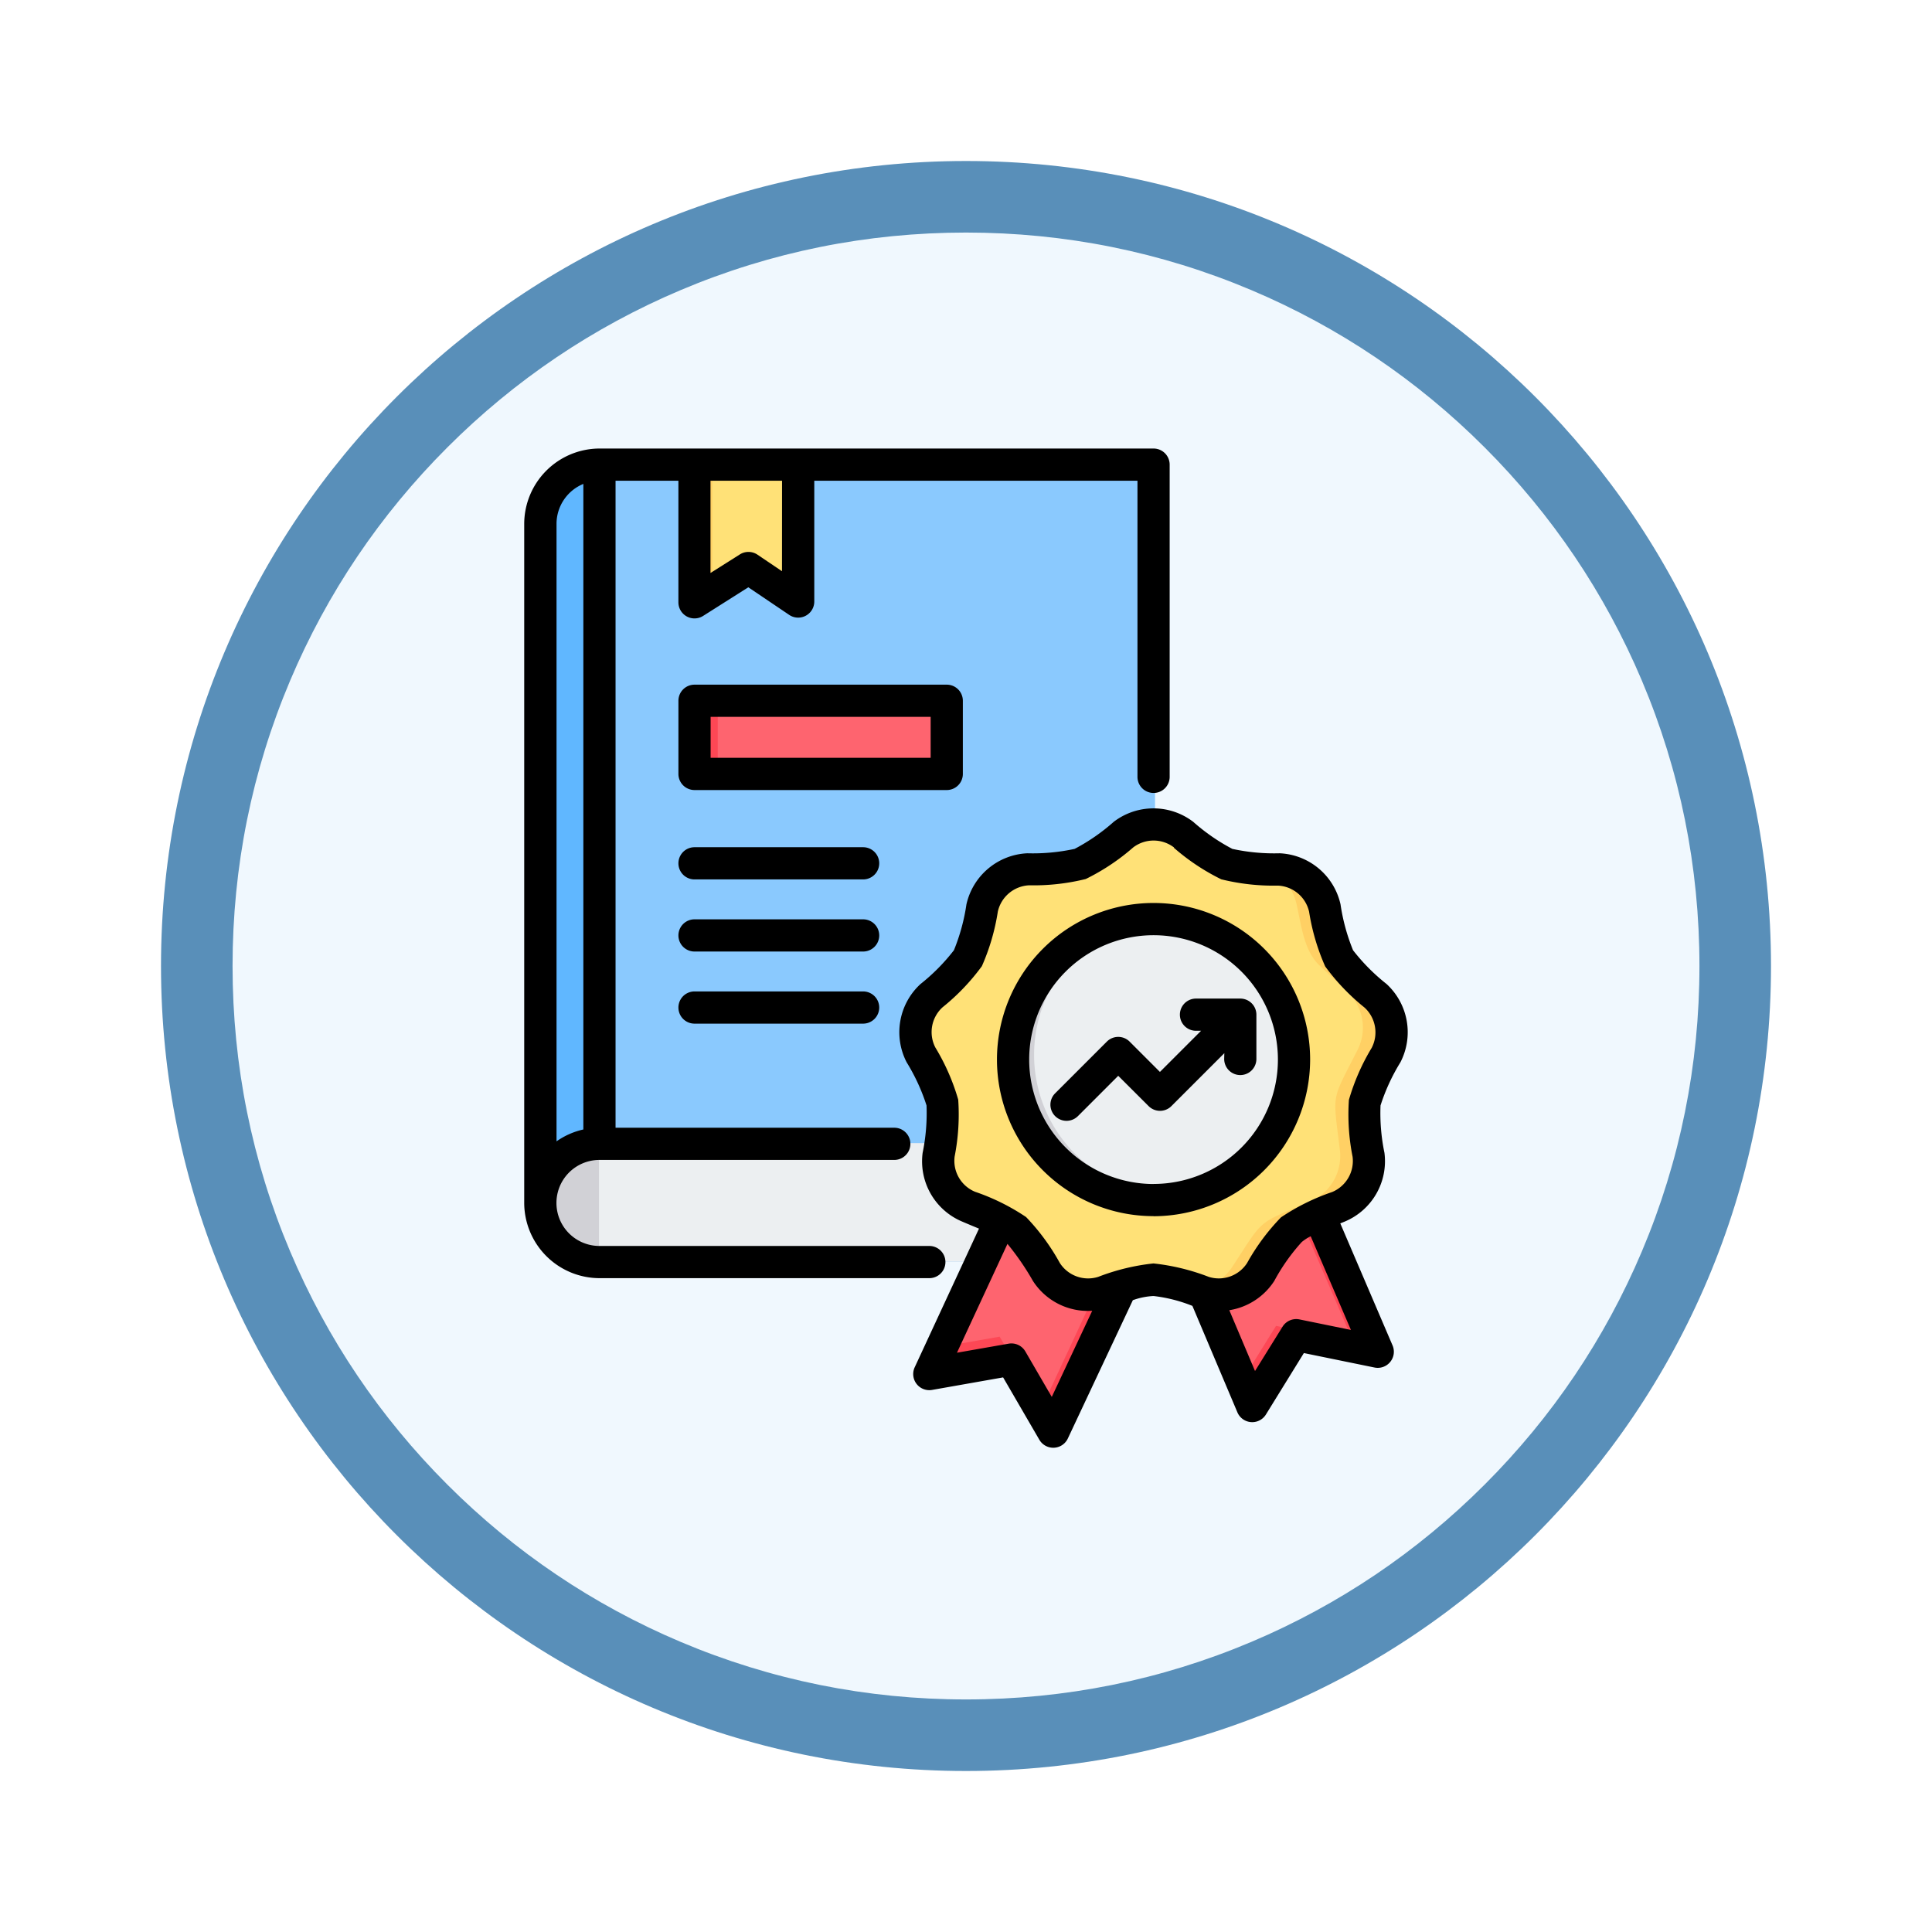 <svg xmlns="http://www.w3.org/2000/svg" xmlns:xlink="http://www.w3.org/1999/xlink" width="108" height="108" viewBox="0 0 108 108">
  <defs>
    <filter id="Trazado_896985" x="0" y="0" width="108" height="108" filterUnits="userSpaceOnUse">
      <feOffset dy="3" input="SourceAlpha"/>
      <feGaussianBlur stdDeviation="3" result="blur"/>
      <feFlood flood-opacity="0.161"/>
      <feComposite operator="in" in2="blur"/>
      <feComposite in="SourceGraphic"/>
    </filter>
  </defs>
  <g id="Grupo_1178533" data-name="Grupo 1178533" transform="translate(-200.759 -10424.722)">
    <g id="Grupo_1178332" data-name="Grupo 1178332" transform="translate(-0.094 8936.17)">
      <g id="Grupo_1176700" data-name="Grupo 1176700" transform="translate(209.853 1494.552)">
        <g id="Grupo_1111318" data-name="Grupo 1111318" transform="translate(0 0)">
          <g id="Grupo_1109826" data-name="Grupo 1109826">
            <g id="Grupo_1098742" data-name="Grupo 1098742">
              <g transform="matrix(1, 0, 0, 1, -9, -6)" filter="url(#Trazado_896985)">
                <g id="Trazado_896985-2" data-name="Trazado 896985" transform="translate(9 6)" fill="#edf7fe" opacity="0.859">
                  <path d="M 45 88 C 39.194 88 33.563 86.863 28.263 84.622 C 23.143 82.456 18.544 79.355 14.594 75.406 C 10.645 71.456 7.544 66.857 5.378 61.737 C 3.137 56.437 2 50.806 2 45 C 2 39.194 3.137 33.563 5.378 28.263 C 7.544 23.143 10.645 18.544 14.594 14.594 C 18.544 10.645 23.143 7.544 28.263 5.378 C 33.563 3.137 39.194 2 45 2 C 50.806 2 56.437 3.137 61.737 5.378 C 66.857 7.544 71.456 10.645 75.406 14.594 C 79.355 18.544 82.456 23.143 84.622 28.263 C 86.863 33.563 88 39.194 88 45 C 88 50.806 86.863 56.437 84.622 61.737 C 82.456 66.857 79.355 71.456 75.406 75.406 C 71.456 79.355 66.857 82.456 61.737 84.622 C 56.437 86.863 50.806 88 45 88 Z" stroke="none"/>
                  <path d="M 45 4 C 39.463 4 34.094 5.083 29.042 7.22 C 24.16 9.285 19.775 12.242 16.009 16.009 C 12.242 19.775 9.285 24.16 7.22 29.042 C 5.083 34.094 4 39.463 4 45 C 4 50.537 5.083 55.906 7.22 60.958 C 9.285 65.84 12.242 70.225 16.009 73.991 C 19.775 77.758 24.16 80.715 29.042 82.78 C 34.094 84.917 39.463 86 45 86 C 50.537 86 55.906 84.917 60.958 82.78 C 65.84 80.715 70.225 77.758 73.991 73.991 C 77.758 70.225 80.715 65.84 82.78 60.958 C 84.917 55.906 86 50.537 86 45 C 86 39.463 84.917 34.094 82.78 29.042 C 80.715 24.16 77.758 19.775 73.991 16.009 C 70.225 12.242 65.84 9.285 60.958 7.22 C 55.906 5.083 50.537 4 45 4 M 45 -7.62939453125e-06 C 69.853 -7.62939453125e-06 90 20.147 90 45 L 90 45 C 90 69.853 69.853 90 45 90 C 20.147 90 0 69.853 0 45 L 0 45 C 0 20.147 20.147 -7.62939453125e-06 45 -7.62939453125e-06 Z" stroke="none" fill="#3e7dad"/>
                </g>
              </g>
            </g>
          </g>
        </g>
      </g>
    </g>
    <g id="best_18610418" transform="translate(194.369 10442.795)">
      <g id="Grupo_1178532" data-name="Grupo 1178532" transform="translate(36.557 7.727)">
        <g id="Grupo_1178528" data-name="Grupo 1178528" transform="translate(0 0)">
          <path id="Trazado_1033615" data-name="Trazado 1033615" d="M77.756,58.192V13.457H46.674a3.329,3.329,0,0,0-3.318,3.318v38.1a3.326,3.326,0,0,0,3.318,3.315Z" transform="translate(-43.356 -13.457)" fill="#8ac9fe" fill-rule="evenodd"/>
          <path id="Trazado_1033616" data-name="Trazado 1033616" d="M46.674,51.558v-38.1a3.329,3.329,0,0,0-3.318,3.318V54.862a3.328,3.328,0,0,1,3.318-3.3Z" transform="translate(-43.356 -13.457)" fill="#60b7ff" fill-rule="evenodd"/>
          <path id="Trazado_1033617" data-name="Trazado 1033617" d="M77.756,358.443V351.81H46.674a3.317,3.317,0,1,0,0,6.634Z" transform="translate(-43.356 -313.709)" fill="#eceff1" fill-rule="evenodd"/>
          <path id="Trazado_1033618" data-name="Trazado 1033618" d="M46.674,351.81v6.634a3.317,3.317,0,1,1,0-6.634Z" transform="translate(-43.356 -313.709)" fill="#d1d1d6" fill-rule="evenodd"/>
        </g>
        <g id="Grupo_1178529" data-name="Grupo 1178529" transform="translate(8.831 13.447)">
          <path id="Trazado_1033619" data-name="Trazado 1033619" d="M135.324,132.869a.563.563,0,0,1,.563.563V136.4a.563.563,0,0,1-.563.563H122.345a.563.563,0,0,1-.563-.563v-2.965a.563.563,0,0,1,.563-.563Z" transform="translate(-121.782 -132.869)" fill="#fe646f" fill-rule="evenodd"/>
          <path id="Trazado_1033620" data-name="Trazado 1033620" d="M123.471,136.96h-1.126a.563.563,0,0,1-.563-.563v-2.965a.563.563,0,0,1,.563-.563h1.126a.563.563,0,0,0-.563.563V136.4a.563.563,0,0,0,.563.563Z" transform="translate(-121.782 -132.869)" fill="#fd4755" fill-rule="evenodd"/>
        </g>
        <g id="Grupo_1178530" data-name="Grupo 1178530" transform="translate(8.526)">
          <path id="Trazado_1033621" data-name="Trazado 1033621" d="M119.069,13.457h5.8v7.019a.338.338,0,0,1-.527.28l-2.248-1.518-2.506,1.584a.338.338,0,0,1-.518-.285Z" transform="translate(-119.069 -13.457)" fill="#ffe177" fill-rule="evenodd"/>
          <path id="Trazado_1033622" data-name="Trazado 1033622" d="M120.2,20.438l-.608.384a.338.338,0,0,1-.518-.285v-7.08H120.2Zm4.673-.087v.124a.338.338,0,0,1-.527.28l-2.248-1.518.582-.368Z" transform="translate(-119.069 -13.457)" fill="#ffd064" fill-rule="evenodd"/>
        </g>
        <g id="Grupo_1178531" data-name="Grupo 1178531" transform="translate(20.928 20.063)">
          <path id="Trazado_1033623" data-name="Trazado 1033623" d="M370.611,361.654,364.5,366.72l3.277,7.608a.328.328,0,0,0,.581.041l2.115-3.407,3.928.8a.329.329,0,0,0,.369-.452Z" transform="translate(-349.266 -342.507)" fill="#fe646f" fill-rule="evenodd"/>
          <path id="Trazado_1033624" data-name="Trazado 1033624" d="M394.86,361.654l-.808.67,3.873,8.99a.326.326,0,0,1-.02.3l.747.152a.329.329,0,0,0,.369-.452Zm-3.032,12.21.2.464a.328.328,0,0,0,.581.041l2.115-3.407-.972-.2Z" transform="translate(-373.515 -342.507)" fill="#fd4755" fill-rule="evenodd"/>
          <path id="Trazado_1033625" data-name="Trazado 1033625" d="M249.458,378.639l-4.393,9.435a.328.328,0,0,1-.583.026l-2.015-3.466-3.952.689a.328.328,0,0,1-.353-.462l4.343-9.332Z" transform="translate(-237.126 -354.819)" fill="#fe646f" fill-rule="evenodd"/>
          <path id="Trazado_1033626" data-name="Trazado 1033626" d="M249.458,400.241l-4.393,9.435a.328.328,0,0,1-.583.026l-2.015-3.466-3.952.689a.328.328,0,0,1-.353-.462l.267-.575,3.484-.608,2.015,3.468a.329.329,0,0,0,.583-.026l4.12-8.85Z" transform="translate(-237.126 -376.422)" fill="#fd4755" fill-rule="evenodd"/>
          <path id="Trazado_1033627" data-name="Trazado 1033627" d="M244.138,192.193c2.627,1.965,2.032,1.748,5.307,1.932a2.76,2.76,0,0,1,2.568,2.153c.272,1.159.4,2.621,1.29,3.45l1.535,1.442a2.761,2.761,0,0,1,.581,3.3c-1.479,2.927-1.369,2.3-.98,5.56a2.761,2.761,0,0,1-1.677,2.9c-3.016,1.292-2.53.885-4.325,3.63a2.76,2.76,0,0,1-3.148,1.146c-3.142-.948-2.508-.948-5.649,0a2.76,2.76,0,0,1-3.148-1.146c-1.8-2.745-1.311-2.338-4.327-3.63a2.762,2.762,0,0,1-1.675-2.9c.389-3.257.5-2.633-.98-5.56a2.761,2.761,0,0,1,.581-3.3c2.392-2.246,2.076-1.7,2.824-4.892a2.76,2.76,0,0,1,2.568-2.153c3.275-.184,2.68.034,5.3-1.932A2.759,2.759,0,0,1,244.138,192.193Z" transform="translate(-229.2 -191.625)" fill="#ffe177" fill-rule="evenodd"/>
          <path id="Trazado_1033628" data-name="Trazado 1033628" d="M314.243,192.2c2.627,1.965,2.032,1.748,5.307,1.932a2.76,2.76,0,0,1,2.568,2.153c.272,1.159.4,2.621,1.29,3.45l1.535,1.442a2.761,2.761,0,0,1,.581,3.3c-1.479,2.927-1.369,2.3-.98,5.56a2.761,2.761,0,0,1-1.677,2.9c-3.016,1.292-2.53.885-4.325,3.63a2.758,2.758,0,0,1-3.042,1.175,2.772,2.772,0,0,0,1.606-1.175c1.8-2.745,1.309-2.338,4.325-3.63a2.764,2.764,0,0,0,1.677-2.9c-.391-3.257-.5-2.633.98-5.56a2.759,2.759,0,0,0-.583-3.3l-1.535-1.442c-.883-.829-1.017-2.291-1.288-3.45a2.762,2.762,0,0,0-2.568-2.153c-3.277-.184-2.68.034-5.307-1.932a2.793,2.793,0,0,0-.958-.47A2.755,2.755,0,0,1,314.243,192.2Zm-2.394,24.9c-.48.111-1.1.316-2.105.62a2.793,2.793,0,0,1-1.542.03,1.076,1.076,0,0,0,.107-.03C310.441,217.068,310.834,216.86,311.849,217.091Z" transform="translate(-299.305 -191.629)" fill="#ffd064" fill-rule="evenodd"/>
          <path id="Trazado_1033629" data-name="Trazado 1033629" d="M285.3,254.146a7.826,7.826,0,1,0-7.827-7.827,7.842,7.842,0,0,0,7.827,7.827Z" transform="translate(-272.037 -233.216)" fill="#eceff1" fill-rule="evenodd"/>
          <path id="Trazado_1033630" data-name="Trazado 1033630" d="M285.3,238.494c.211,0,.419.008.626.024a7.827,7.827,0,0,0,0,15.6c-.207.016-.415.024-.626.024a7.826,7.826,0,1,1,0-15.652Z" transform="translate(-272.037 -233.216)" fill="#d1d1d6" fill-rule="evenodd"/>
        </g>
      </g>
      <path id="Trazado_1033631" data-name="Trazado 1033631" d="M35.694,49.176V11.207A4.221,4.221,0,0,1,39.9,7H70.875a.9.9,0,0,1,.9.9V25.354a.9.9,0,1,1-1.8,0V8.8H51.909v6.754a.9.9,0,0,1-1.4.747l-2.287-1.544-2.527,1.6a.9.9,0,0,1-1.382-.761V8.8H40.8V44.968H56.381a.9.9,0,0,1,0,1.8H39.9a2.4,2.4,0,1,0,0,4.809h18.44a.9.9,0,0,1,0,1.8H39.9A4.218,4.218,0,0,1,35.694,49.176ZM50.107,8.8h-4v5.157l1.642-1.038a.9.9,0,0,1,.985.015l1.37.925ZM39,8.978a2.415,2.415,0,0,0-1.5,2.23V45.729a4.19,4.19,0,0,1,1.5-.663Zm22.116,41.63c-.263-.109-.569-.235-.928-.389a3.653,3.653,0,0,1-2.223-3.844,11.04,11.04,0,0,0,.219-2.651,10.943,10.943,0,0,0-1.112-2.415h0a3.657,3.657,0,0,1,.774-4.373,11,11,0,0,0,1.869-1.891,10.994,10.994,0,0,0,.7-2.566h0a3.663,3.663,0,0,1,3.4-2.853h0a10.987,10.987,0,0,0,2.648-.246,11.008,11.008,0,0,0,2.187-1.514,3.658,3.658,0,0,1,4.44,0,11.01,11.01,0,0,0,2.188,1.514,10.986,10.986,0,0,0,2.648.246h0a3.654,3.654,0,0,1,3.4,2.854,11.01,11.01,0,0,0,.7,2.566A11.023,11.023,0,0,0,83.9,36.934a3.663,3.663,0,0,1,.775,4.374h0a11.006,11.006,0,0,0-1.113,2.416,10.936,10.936,0,0,0,.22,2.649v0a3.658,3.658,0,0,1-2.223,3.842l-.246.1,2.921,6.82a.9.9,0,0,1-1.009,1.237l-3.948-.808L77.155,61a.9.9,0,0,1-1.595-.125l-2.514-5.948a8.409,8.409,0,0,0-2.173-.552,3.939,3.939,0,0,0-1.156.233l-3.634,7.731a.9.9,0,0,1-1.594.069l-2.024-3.484-3.969.7a.9.9,0,0,1-.973-1.266Zm18.543.426a2.578,2.578,0,0,0-.5.323,10.944,10.944,0,0,0-1.535,2.173h0a3.671,3.671,0,0,1-2.515,1.638l1.437,3.4,1.539-2.478a.9.9,0,0,1,.946-.407l2.876.588ZM67.446,55.2A3.651,3.651,0,0,1,64.13,53.53h0a14.764,14.764,0,0,0-1.422-2.069l-2.823,6.084,2.889-.506a.9.9,0,0,1,.934.435l1.477,2.541Zm4.571-25.9a1.88,1.88,0,0,0-2.282,0h0a12.157,12.157,0,0,1-2.65,1.764,12.135,12.135,0,0,1-3.163.352,1.884,1.884,0,0,0-1.752,1.466,12.132,12.132,0,0,1-.893,3.055,12.154,12.154,0,0,1-2.2,2.3l0,0a1.877,1.877,0,0,0-.4,2.246,12.091,12.091,0,0,1,1.278,2.915,12.179,12.179,0,0,1-.2,3.176h0a1.873,1.873,0,0,0,1.14,1.973h0a12.118,12.118,0,0,1,2.853,1.413,12.174,12.174,0,0,1,1.886,2.567,1.879,1.879,0,0,0,2.145.778h0a12.123,12.123,0,0,1,3.09-.751,12.157,12.157,0,0,1,3.093.751h0a1.88,1.88,0,0,0,2.144-.778A12.088,12.088,0,0,1,78,49.976a12.155,12.155,0,0,1,2.854-1.413h0A1.879,1.879,0,0,0,82,46.587a12.066,12.066,0,0,1-.205-3.176A12.142,12.142,0,0,1,83.07,40.5a1.883,1.883,0,0,0-.4-2.248h0a12.179,12.179,0,0,1-2.2-2.3,12.157,12.157,0,0,1-.9-3.056v0a1.875,1.875,0,0,0-1.747-1.463,12.134,12.134,0,0,1-3.163-.352,12.155,12.155,0,0,1-2.65-1.764Zm-1.143,20.61a8.753,8.753,0,1,1,8.753-8.753A8.772,8.772,0,0,1,70.873,49.915Zm0-1.8a6.952,6.952,0,1,0-6.952-6.952A6.964,6.964,0,0,0,70.873,48.114ZM74.831,40.8l-2.959,2.959a.9.9,0,0,1-1.274,0L68.9,42.065l-2.253,2.253a.9.9,0,0,1-1.274-1.274l2.89-2.89a.9.9,0,0,1,1.274,0l1.694,1.694,2.3-2.3h-.284a.9.9,0,0,1,0-1.8h2.476a.9.9,0,0,1,.9.9v2.476a.9.9,0,0,1-1.8,0ZM60.214,21.1v4.091a.9.9,0,0,1-.9.9h-14.1a.9.9,0,0,1-.9-.9V21.1a.9.9,0,0,1,.9-.9h14.1A.9.9,0,0,1,60.214,21.1Zm-1.8.9h-12.3v2.29h12.3Zm-13.2,9.087a.9.9,0,1,1,0-1.8h9.425a.9.9,0,1,1,0,1.8Zm0,4.031a.9.9,0,1,1,0-1.8h9.425a.9.9,0,1,1,0,1.8Zm0,4.031a.9.9,0,1,1,0-1.8h9.425a.9.9,0,0,1,0,1.8Z" transform="translate(0)" fill-rule="evenodd"/>
    </g>
  </g>
</svg>
